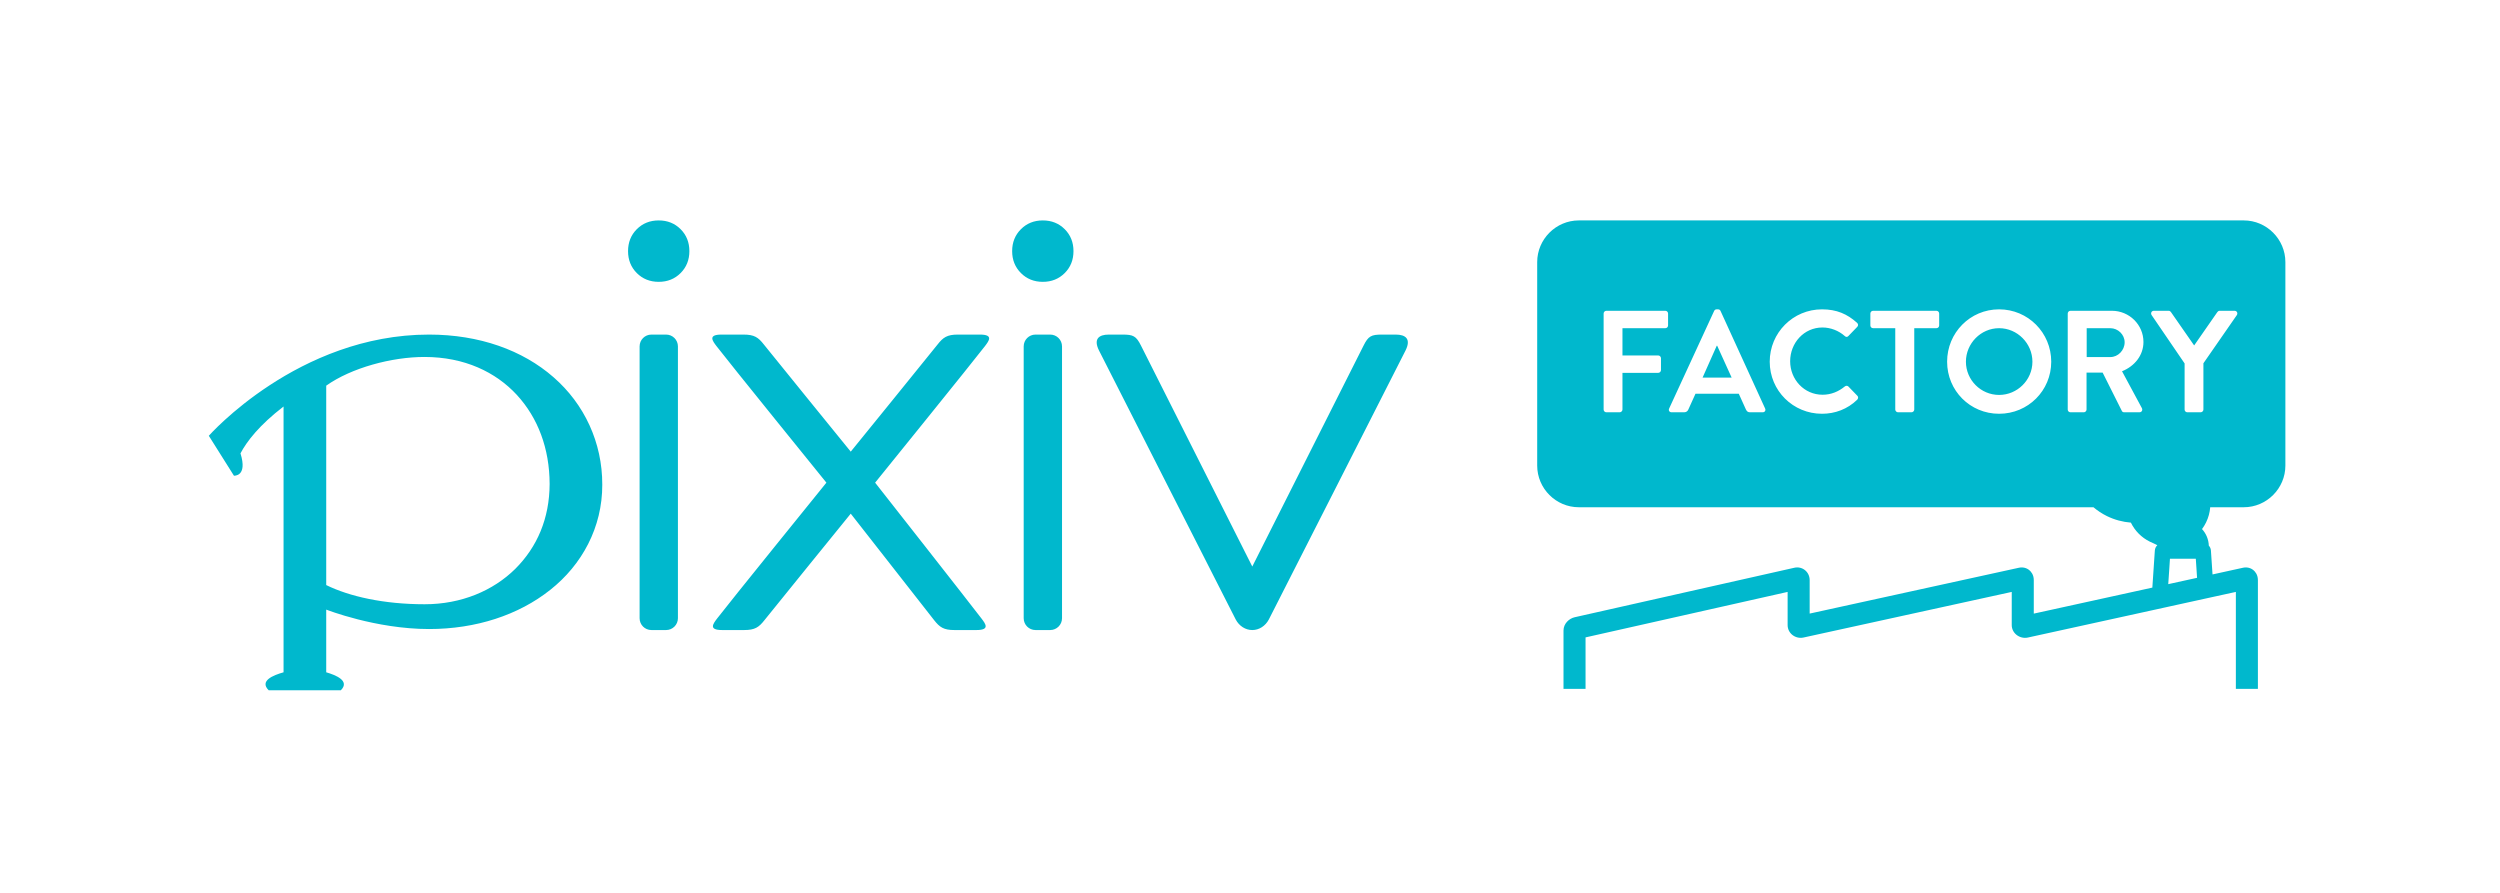 <svg xmlns="http://www.w3.org/2000/svg" width="431" height="154" viewBox="0 0 431 154">
  <path fill="#00B8CD" fill-rule="evenodd" d="M382.668,53.579 C382.465,53.579 382.345,53.706 382.269,53.807 L378.272,59.554 L374.275,53.807 C374.206,53.706 374.079,53.579 373.877,53.579 L371.33,53.579 C370.931,53.579 370.735,53.979 370.931,54.308 L376.625,62.656 L376.625,70.61 C376.625,70.857 376.822,71.079 377.1,71.079 L379.393,71.079 C379.647,71.079 379.868,70.857 379.868,70.61 L379.868,62.631 L385.639,54.308 C385.835,53.979 385.639,53.579 385.24,53.579 L382.668,53.579 Z M378.773,99.617 L378.672,98.037 L378.557,96.331 L374.098,96.331 L373.99,97.999 L373.806,100.708 L378.773,99.617 Z M365.838,64.006 C368.011,63.132 369.531,61.254 369.531,58.958 C369.531,55.983 367.086,53.579 364.09,53.579 L356.952,53.579 C356.673,53.579 356.477,53.807 356.477,54.055 L356.477,70.61 C356.477,70.857 356.673,71.079 356.952,71.079 L359.245,71.079 C359.498,71.079 359.72,70.857 359.72,70.61 L359.72,64.235 L362.494,64.235 L365.813,70.857 C365.863,70.958 365.984,71.079 366.212,71.079 L368.835,71.079 C369.258,71.079 369.43,70.686 369.258,70.356 L365.838,64.006 Z M344.644,53.331 C339.653,53.331 335.682,57.36 335.682,62.358 C335.682,67.356 339.653,71.333 344.644,71.333 C349.636,71.333 353.633,67.356 353.633,62.358 C353.633,57.36 349.636,53.331 344.644,53.331 Z M334.314,54.055 C334.314,53.807 334.111,53.579 333.839,53.579 L322.925,53.579 C322.652,53.579 322.45,53.807 322.45,54.055 L322.45,56.11 C322.45,56.358 322.652,56.58 322.925,56.58 L326.744,56.58 L326.744,70.61 C326.744,70.857 326.973,71.079 327.219,71.079 L329.544,71.079 C329.791,71.079 330.019,70.857 330.019,70.61 L330.019,56.58 L333.839,56.58 C334.111,56.58 334.314,56.358 334.314,56.11 L334.314,54.055 Z M318.662,66.633 C318.51,66.481 318.238,66.455 318.035,66.633 C316.99,67.483 315.716,68.053 314.215,68.053 C311.023,68.053 308.623,65.408 308.623,62.282 C308.623,59.129 310.998,56.459 314.191,56.459 C315.59,56.459 316.99,57.004 318.035,57.93 C318.238,58.134 318.484,58.134 318.662,57.93 L320.183,56.358 C320.385,56.155 320.385,55.857 320.157,55.654 C318.459,54.131 316.641,53.331 314.115,53.331 C309.123,53.331 305.1,57.36 305.1,62.358 C305.1,67.356 309.123,71.333 314.115,71.333 C316.338,71.333 318.484,70.559 320.183,68.91 C320.359,68.733 320.41,68.409 320.208,68.231 L318.662,66.633 Z M296.62,53.605 C296.544,53.459 296.442,53.331 296.195,53.331 L295.942,53.331 C295.72,53.331 295.594,53.459 295.518,53.605 L287.758,70.432 C287.606,70.756 287.809,71.079 288.183,71.079 L290.355,71.079 C290.754,71.079 290.976,70.832 291.077,70.585 L292.3,67.883 L299.768,67.883 L300.99,70.585 C301.161,70.933 301.339,71.079 301.712,71.079 L303.885,71.079 C304.258,71.079 304.455,70.756 304.309,70.432 L296.62,53.605 Z M287.575,54.055 C287.575,53.807 287.378,53.579 287.1,53.579 L276.94,53.579 C276.667,53.579 276.465,53.807 276.465,54.055 L276.465,70.61 C276.465,70.857 276.667,71.079 276.94,71.079 L279.238,71.079 C279.486,71.079 279.713,70.857 279.713,70.61 L279.713,64.28 L285.877,64.28 C286.13,64.28 286.352,64.058 286.352,63.804 L286.352,61.755 C286.352,61.508 286.13,61.28 285.877,61.28 L279.713,61.28 L279.713,56.58 L287.1,56.58 C287.378,56.58 287.575,56.358 287.575,56.11 L287.575,54.055 Z M394,80.258 C394,84.216 390.769,87.45 386.823,87.45 L381.04,87.45 C380.971,88.333 380.742,89.22 380.324,90.07 C380.128,90.477 379.888,90.857 379.628,91.212 C380.349,91.993 380.762,93.014 380.799,94.067 C381.008,94.289 381.135,94.574 381.161,94.898 L381.44,99.033 L386.697,97.879 C387.337,97.739 387.983,97.885 388.47,98.278 C388.767,98.519 389.262,99.059 389.262,100.016 L389.262,118.76 L385.462,118.76 L385.462,102.046 L381.692,102.871 L379.032,103.454 L373.547,104.659 L370.805,105.262 L349.611,109.911 C348.927,110.063 348.186,109.886 347.634,109.436 C347.121,109.023 346.824,108.414 346.824,107.767 L346.824,102.046 L310.915,109.911 C310.244,110.057 309.534,109.886 308.997,109.455 C308.483,109.042 308.186,108.427 308.186,107.767 L308.186,102.046 L273.348,109.886 L273.348,118.76 L269.548,118.76 L269.548,108.706 C269.548,107.495 270.535,106.626 271.46,106.416 L309.351,97.879 C310.004,97.732 310.669,97.885 311.175,98.291 C311.689,98.703 311.986,99.331 311.986,100.016 L311.986,105.782 L348.059,97.879 C348.699,97.739 349.345,97.885 349.832,98.278 C350.129,98.519 350.624,99.059 350.624,100.016 L350.624,105.788 L371.064,101.304 L371.495,94.898 C371.52,94.542 371.685,94.218 371.925,93.991 C371.501,93.756 371.077,93.597 370.658,93.394 C369.163,92.665 368.043,91.485 367.365,90.102 C365.965,89.988 364.571,89.627 363.235,88.973 C362.38,88.555 361.607,88.034 360.911,87.45 L272.195,87.45 C268.243,87.45 265.012,84.216 265.012,80.258 L265.012,45.192 C265.012,41.241 268.243,38 272.195,38 L386.823,38 C390.769,38 394,41.241 394,45.192 L394,80.258 Z M296.043,59.605 L298.538,65.104 L293.522,65.104 L295.967,59.605 L296.043,59.605 Z M338.925,62.358 C338.925,65.51 341.496,68.086 344.644,68.086 C347.793,68.086 350.389,65.51 350.389,62.358 C350.389,59.206 347.793,56.58 344.644,56.58 C341.496,56.58 338.925,59.206 338.925,62.358 Z M363.818,61.559 L359.745,61.559 L359.745,56.58 L363.818,56.58 C365.141,56.58 366.288,57.683 366.288,59.009 C366.288,60.404 365.141,61.559 363.818,61.559 Z M185.068,43.295 C185.068,44.807 184.564,46.068 183.558,47.075 C182.549,48.083 181.293,48.589 179.781,48.589 C178.272,48.589 177.014,48.083 176.008,47.075 C175.001,46.068 174.495,44.807 174.495,43.295 C174.495,41.781 175.001,40.52 176.008,39.513 C177.014,38.506 178.272,38.001 179.781,38.001 C181.293,38.001 182.549,38.506 183.558,39.513 C184.564,40.52 185.068,41.781 185.068,43.295 Z M118.848,43.295 C118.848,44.807 118.343,46.068 117.337,47.075 C116.331,48.083 115.072,48.589 113.564,48.589 C112.051,48.589 110.794,48.083 109.784,47.075 C108.781,46.068 108.276,44.807 108.276,43.295 C108.276,41.781 108.781,40.52 109.784,39.513 C110.794,38.506 112.051,38.001 113.564,38.001 C115.072,38.001 116.331,38.506 117.337,39.513 C118.343,40.52 118.848,41.781 118.848,43.295 Z M131.792,106.919 C130.833,108.138 130.149,108.62 128.295,108.62 L124.494,108.62 C122.105,108.62 122.946,107.535 123.622,106.641 C125.313,104.41 142.471,83.211 142.471,83.211 C142.471,83.211 125.203,61.889 123.516,59.66 C122.84,58.767 121.999,57.681 124.39,57.681 L128.188,57.681 C130.04,57.681 130.727,58.162 131.681,59.382 C132.639,60.603 146.668,77.864 146.668,77.864 C146.668,77.864 160.69,60.603 161.644,59.382 C162.6,58.162 163.289,57.681 165.142,57.681 L168.939,57.681 C171.333,57.681 170.489,58.767 169.816,59.66 C168.123,61.889 150.871,83.211 150.871,83.211 C150.871,83.211 167.527,104.41 169.215,106.641 C169.892,107.535 170.729,108.62 168.339,108.62 L164.542,108.62 C162.69,108.62 162.001,108.138 161.045,106.919 C160.092,105.697 146.668,88.555 146.668,88.555 C146.668,88.555 132.748,105.697 131.792,106.919 Z M238.27,57.681 C236.417,57.681 235.904,57.919 235.072,59.594 C234.24,61.257 215.893,97.669 215.893,97.669 C215.893,97.669 197.543,61.257 196.713,59.594 C195.877,57.919 195.368,57.681 193.514,57.681 L191.159,57.681 C189.422,57.681 188.487,58.449 189.464,60.417 C190.443,62.382 213.042,106.805 213.042,106.805 C213.634,107.928 214.72,108.62 215.894,108.62 C217.064,108.62 218.149,107.928 218.743,106.805 C218.785,106.721 241.342,62.382 242.318,60.417 C243.295,58.449 242.361,57.681 240.624,57.681 L238.27,57.681 Z M183.093,106.582 C183.093,107.708 182.179,108.62 181.056,108.62 L178.521,108.62 C177.396,108.62 176.484,107.708 176.484,106.582 L176.484,59.72 C176.484,58.592 177.396,57.681 178.521,57.681 L181.056,57.681 C182.179,57.681 183.093,58.592 183.093,59.72 L183.093,106.582 Z M116.874,106.582 C116.874,107.708 115.962,108.62 114.836,108.62 L112.302,108.62 C111.177,108.62 110.267,107.708 110.267,106.582 L110.267,59.72 C110.267,58.592 111.177,57.681 112.302,57.681 L114.836,57.681 C115.962,57.681 116.874,58.592 116.874,59.72 L116.874,106.582 Z M73.204,104.173 C66.13,104.176 60.172,102.805 56.241,100.866 L56.241,91.02 L56.241,66.488 C60.553,63.42 67.553,61.53 73.204,61.541 C80.073,61.546 85.464,64.143 89.108,68.084 C92.748,72.049 94.737,77.314 94.756,83.435 C94.732,89.399 92.607,94.31 88.828,98.078 C85.045,101.816 79.548,104.179 73.204,104.173 Z M73.965,57.681 C51.368,57.681 36,75.131 36,75.131 L40.331,82.011 C40.331,82.011 42.727,82.21 41.459,78.157 C42.554,76.087 44.697,73.301 48.885,70.082 L48.885,115.903 C47.08,116.415 44.693,117.371 46.319,119 L58.762,119 C60.402,117.356 57.816,116.365 56.241,115.903 L56.241,105.095 C56.241,105.095 64.772,108.446 73.965,108.446 C82.046,108.446 89.394,106.04 94.861,101.695 C100.33,97.375 103.854,90.924 103.832,83.55 C103.848,76.313 100.752,69.666 95.42,65.027 C90.093,60.366 82.633,57.681 73.965,57.681 Z"/>
</svg>
